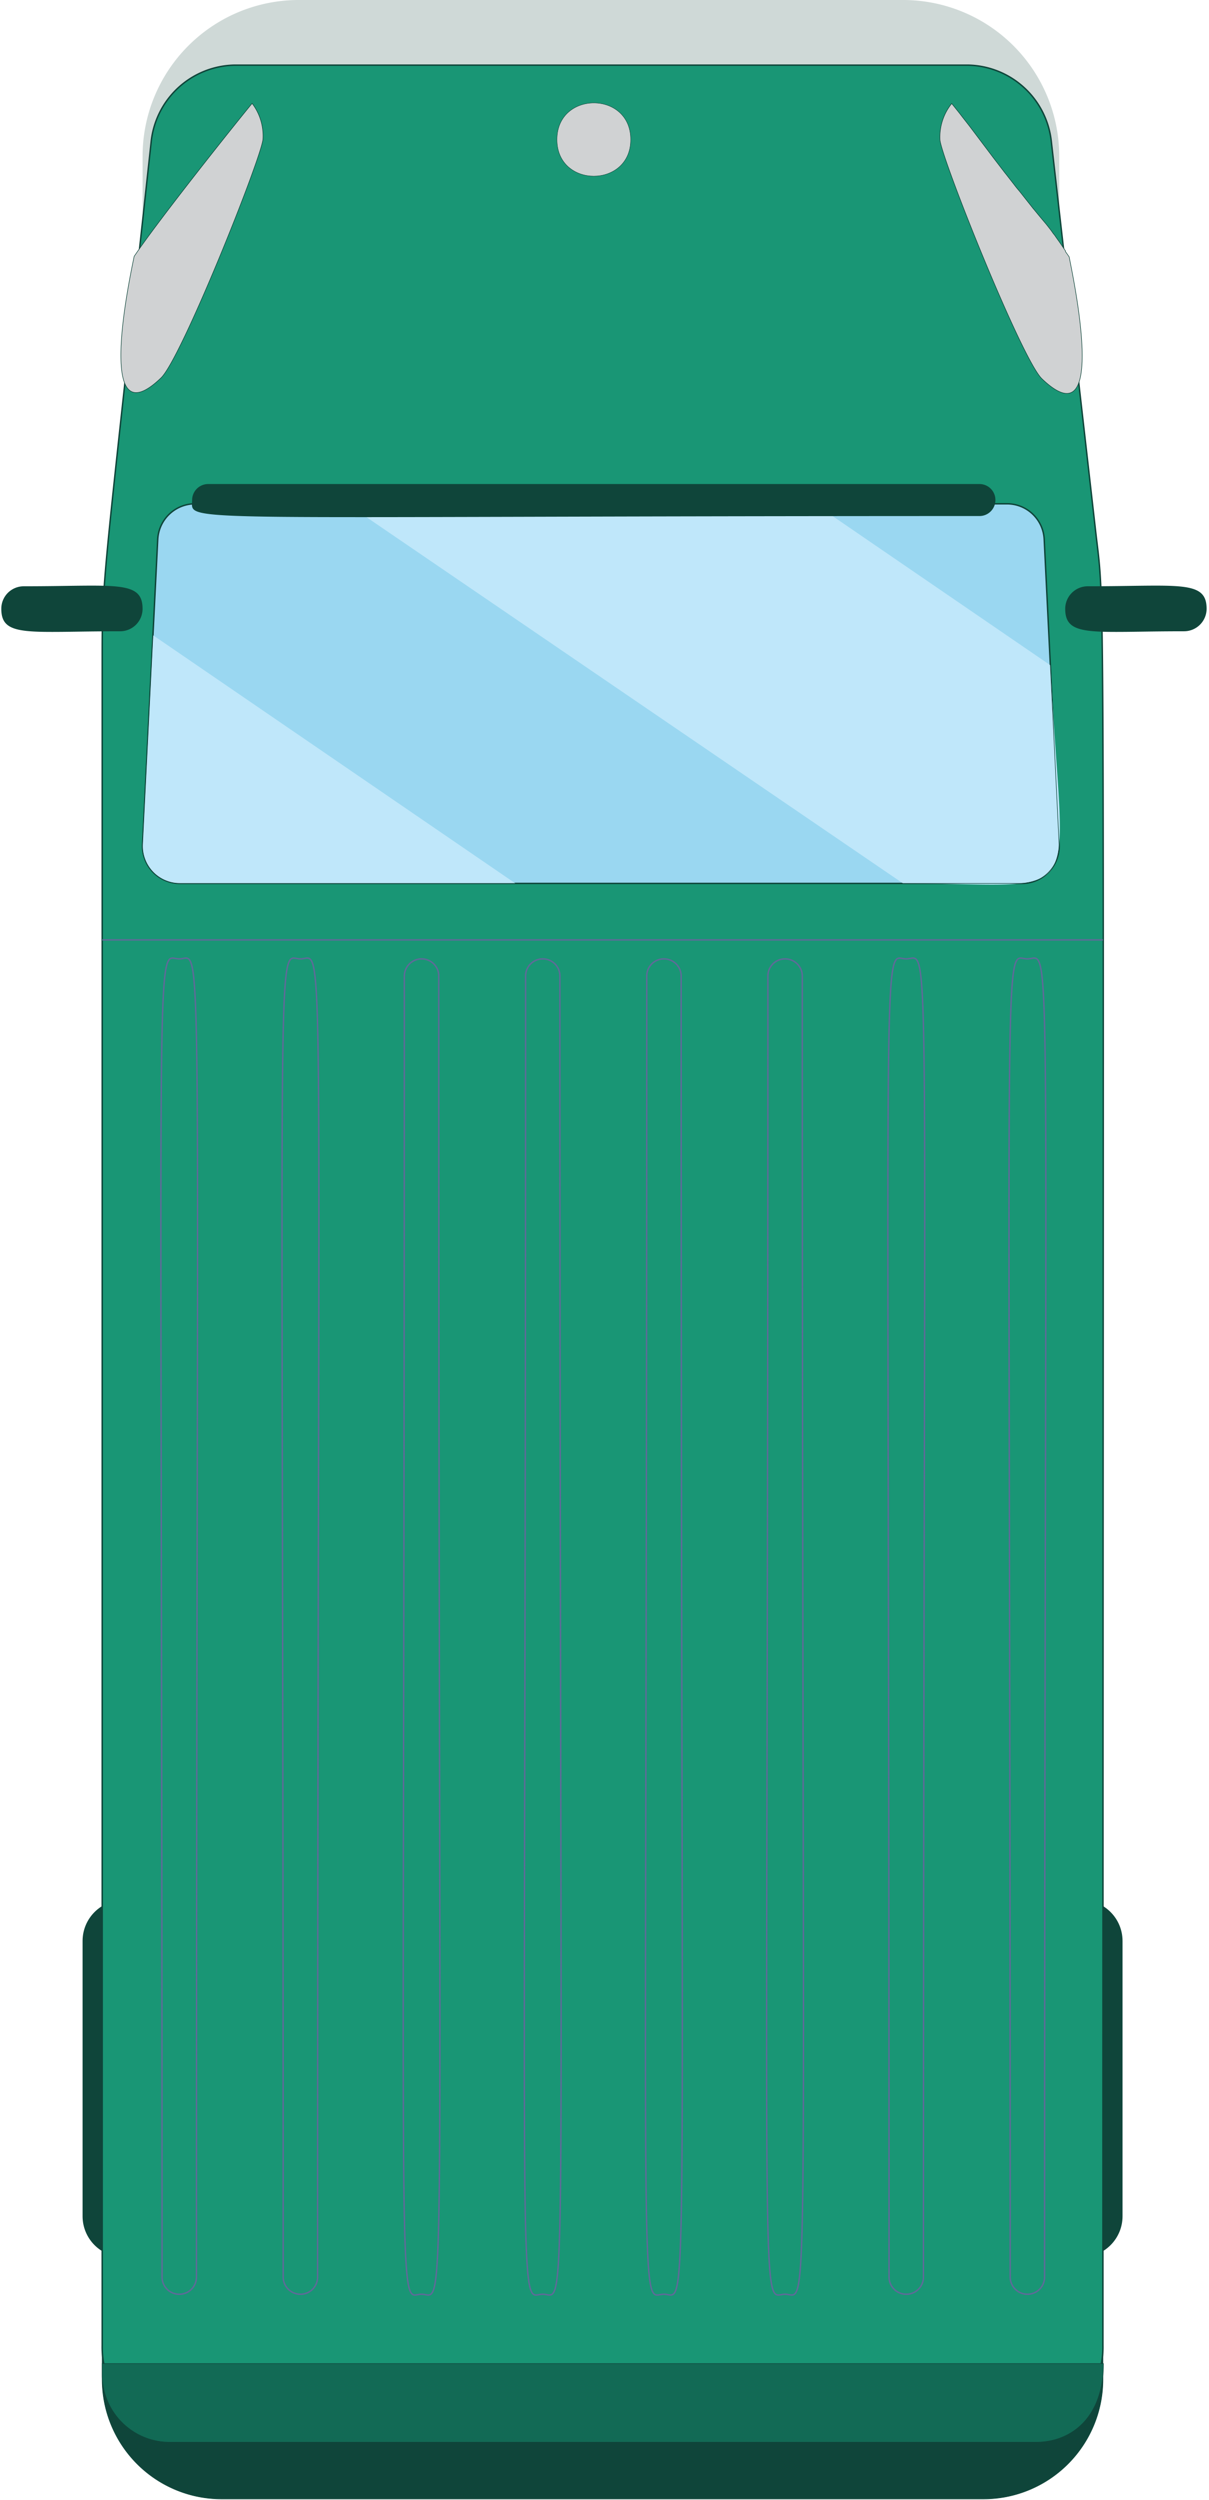 <svg xmlns="http://www.w3.org/2000/svg" width="328" height="678" fill="none"><g clip-path="url(#a)"><path fill="#0F453A" d="M53.056 515.328h-19.56c-6.127 0-11.094 4.969-11.094 11.099v74.645c0 6.13 4.967 11.099 11.093 11.099h19.56c6.128 0 11.095-4.969 11.095-11.099v-74.645c0-6.13-4.967-11.099-11.094-11.099M293.45 515.328h-19.56c-6.127 0-11.094 4.969-11.094 11.099v74.645c0 6.13 4.967 11.099 11.094 11.099h19.56c6.127 0 11.094-4.969 11.094-11.099v-74.645c0-6.13-4.967-11.099-11.094-11.099"/><path fill="#199675" stroke="#0F453A" stroke-miterlimit="10" stroke-width=".39" d="M40.995 38.654C28.38 155.065 27.724 156.483 27.724 177.124v458.972a23.31 23.31 0 0 0 13.931 21.829 23.3 23.3 0 0 0 8.878 1.958h225.88a23.282 23.282 0 0 0 21.222-14.832 23.3 23.3 0 0 0 1.587-8.955c0-497.868.76-468.134-1.936-491.645L285.225 38.412a23.2 23.2 0 0 0-7.396-14.656 23.18 23.18 0 0 0-15.24-6.088H63.631c-5.69.11-11.14 2.309-15.315 6.178a23.2 23.2 0 0 0-7.321 14.808Z"/><path fill="#D0D2D3" stroke="#0F453A" stroke-miterlimit="10" stroke-width=".15" d="M43.69 102.478c5.46-5.22 26.888-58.776 27.648-64.654A14.66 14.66 0 0 0 68.4 28.04c-5.115 6.223-24.986 31.116-32.002 41.489-1.417 6.914-10.575 50.132 7.292 32.949ZM282.668 102.72c-5.426-5.22-26.853-58.776-27.648-64.688a14.53 14.53 0 0 1 3.18-9.958l2.212 2.766.553.726 1.969 2.524.553.726 6.048 8.021 2.281 2.974c.38.484.726.968 1.106 1.417l2.177 2.8c.415.554.83 1.073 1.279 1.591.449.519 1.59 2.006 2.419 3.043l1.175 1.486a342 342 0 0 0 3.871 4.668l.518.657.242.311.38.484.38.519.311.45.519.656.276.415.588.83.276.38.692 1.003.207.31.829 1.211v.207c.346.45.657.934 1.002 1.418 1.348 6.95 10.507 50.202-7.395 33.053Z"/><path fill="#9AD7F1" stroke="#0F453A" stroke-miterlimit="10" stroke-width=".39" d="m283.29 146.283 4.043 82.702a10.08 10.08 0 0 1-2.766 7.476 10.08 10.08 0 0 1-7.325 3.138H48.805a10.117 10.117 0 0 1-9.499-6.589 10.1 10.1 0 0 1-.627-4.025l4.113-82.736a10.167 10.167 0 0 1 10.126-9.612h220.281a10.098 10.098 0 0 1 10.091 9.646Z"/><path fill="#0F453A" fill-opacity=".2" d="M38.68 42.388v17.633l2.315-21.367a23.2 23.2 0 0 1 7.321-14.808 23.18 23.18 0 0 1 15.315-6.179h198.958a23.18 23.18 0 0 1 15.24 6.089 23.2 23.2 0 0 1 7.396 14.656l2.143 18.774V42.388a42.4 42.4 0 0 0-12.41-29.973A42.36 42.36 0 0 0 244.998 0H81.048A42.36 42.36 0 0 0 51.09 12.415a42.4 42.4 0 0 0-12.41 29.973"/><path fill="#D0D2D3" stroke="#0F453A" stroke-miterlimit="10" stroke-width=".11" d="M171.11 37.859c0 13.207-20.009 13.242-20.009 0s20.009-13.277 20.009 0Z"/><path fill="#0F453A" stroke="#0F453A" stroke-miterlimit="10" stroke-width=".16" d="M276.413 659.883H50.533a23.3 23.3 0 0 1-16.33-7.166 23.3 23.3 0 0 1-6.48-16.621v9.231a32.44 32.44 0 0 0 9.496 22.932 32.4 32.4 0 0 0 22.922 9.499h206.664a32.4 32.4 0 0 0 22.922-9.499 32.44 32.44 0 0 0 9.495-22.932v-9.231a23.303 23.303 0 0 1-22.809 23.787Z"/><path fill="#126A55" stroke="#0F453A" stroke-miterlimit="10" stroke-width=".15" d="M27.724 641.04v3.008c0 4.86 1.93 9.521 5.365 12.957a18.3 18.3 0 0 0 12.951 5.367h235.003c9.331 0 18.317-6.396 18.317-21.332z"/><path fill="#BFE7FA" d="m284.983 180.443-63.969-43.806H94.112l150.886 102.962c51.494 0 43.268 8.367 39.985-59.156M48.805 239.599h91.029l-98.32-67.316-2.835 56.702a10.13 10.13 0 0 0 6.136 9.799 10.1 10.1 0 0 0 3.99.815"/><path stroke="#0F453A" stroke-miterlimit="10" stroke-width=".15" d="m283.29 146.283 4.043 82.702a10.08 10.08 0 0 1-2.766 7.476 10.08 10.08 0 0 1-7.325 3.138H48.805a10.117 10.117 0 0 1-9.499-6.589 10.1 10.1 0 0 1-.627-4.025l4.113-82.736a10.167 10.167 0 0 1 10.126-9.612h220.281a10.098 10.098 0 0 1 10.091 9.646Z"/><path fill="#0F453A" d="M265.699 131.278a4.32 4.32 0 0 1 3.09 1.266c.405.406.725.888.943 1.418a4.3 4.3 0 0 1 .322 1.673 4.33 4.33 0 0 1-1.278 3.068 4.3 4.3 0 0 1-1.413.935 4.3 4.3 0 0 1-1.664.319c-221.974 0-213.576 2.005-213.576-4.322a4.36 4.36 0 0 1 4.354-4.357z"/><path stroke="#5F6A99" stroke-miterlimit="10" stroke-width=".39" d="M48.633 260.067c6.738 0 4.665-21.367 4.665 357.497a4.633 4.633 0 0 1-4.666 4.668 4.64 4.64 0 0 1-3.309-1.357 4.63 4.63 0 0 1-1.356-3.311c0-378.691-2.143-357.497 4.666-357.497ZM81.498 260.067c6.912 0 4.666-21.367 4.666 357.497a4.633 4.633 0 0 1-4.666 4.668 4.666 4.666 0 0 1-4.665-4.668c0-378.691-2.143-357.497 4.665-357.497ZM114.364 260.067a4.62 4.62 0 0 1 3.309 1.357 4.62 4.62 0 0 1 1.357 3.311c0 378.691 2.142 357.497-4.666 357.497-6.739 0-4.665 21.367-4.665-357.497a4.67 4.67 0 0 1 4.665-4.668ZM147.265 260.067a4.63 4.63 0 0 1 4.288 2.884c.231.566.347 1.172.343 1.784 0 378.691 2.177 357.497-4.631 357.497-6.912 0-4.666 21.367-4.666-357.497a4.62 4.62 0 0 1 1.356-3.311 4.64 4.64 0 0 1 3.31-1.357ZM180.13 260.067a4.665 4.665 0 0 1 4.666 4.668c0 378.691 2.142 357.497-4.666 357.497-6.912 0-4.665 21.367-4.665-357.497a4.62 4.62 0 0 1 1.356-3.311 4.64 4.64 0 0 1 3.309-1.357ZM212.996 260.067a4.665 4.665 0 0 1 4.666 4.668c0 378.691 2.142 357.497-4.666 357.497-6.912 0-4.665 21.367-4.665-357.497a4.62 4.62 0 0 1 1.356-3.311 4.64 4.64 0 0 1 3.309-1.357ZM245.862 260.067c6.912 0 4.666-21.367 4.666 357.497a4.64 4.64 0 0 1-1.357 3.311 4.64 4.64 0 0 1-3.309 1.357 4.666 4.666 0 0 1-4.665-4.668c0-378.691-2.143-357.497 4.665-357.497ZM278.728 260.067c6.912 0 4.666-21.367 4.666 357.497a4.64 4.64 0 0 1-1.357 3.311 4.64 4.64 0 0 1-3.309 1.357 4.666 4.666 0 0 1-4.665-4.668c0-378.691-2.143-357.497 4.665-357.497Z"/><path fill="#0F453A" d="M38.68 165.127a6.083 6.083 0 0 1-6.118 6.085c-24.675 0-32.209 1.797-32.209-6.085a6.1 6.1 0 0 1 1.77-4.326 6.1 6.1 0 0 1 4.313-1.794c24.71 0 32.243-1.798 32.243 6.12M327.353 165.127a6.12 6.12 0 0 1-6.117 6.085c-24.71 0-32.244 1.797-32.244-6.085a6.117 6.117 0 0 1 6.117-6.12c24.71 0 32.244-1.798 32.244 6.12"/><path stroke="#5F6A99" stroke-miterlimit="10" stroke-width=".39" d="M27.724 254.916h271.498"/></g><defs><clipPath id="a"><path fill="#fff" d="M.353 0h327v678h-327z"/></clipPath></defs></svg>